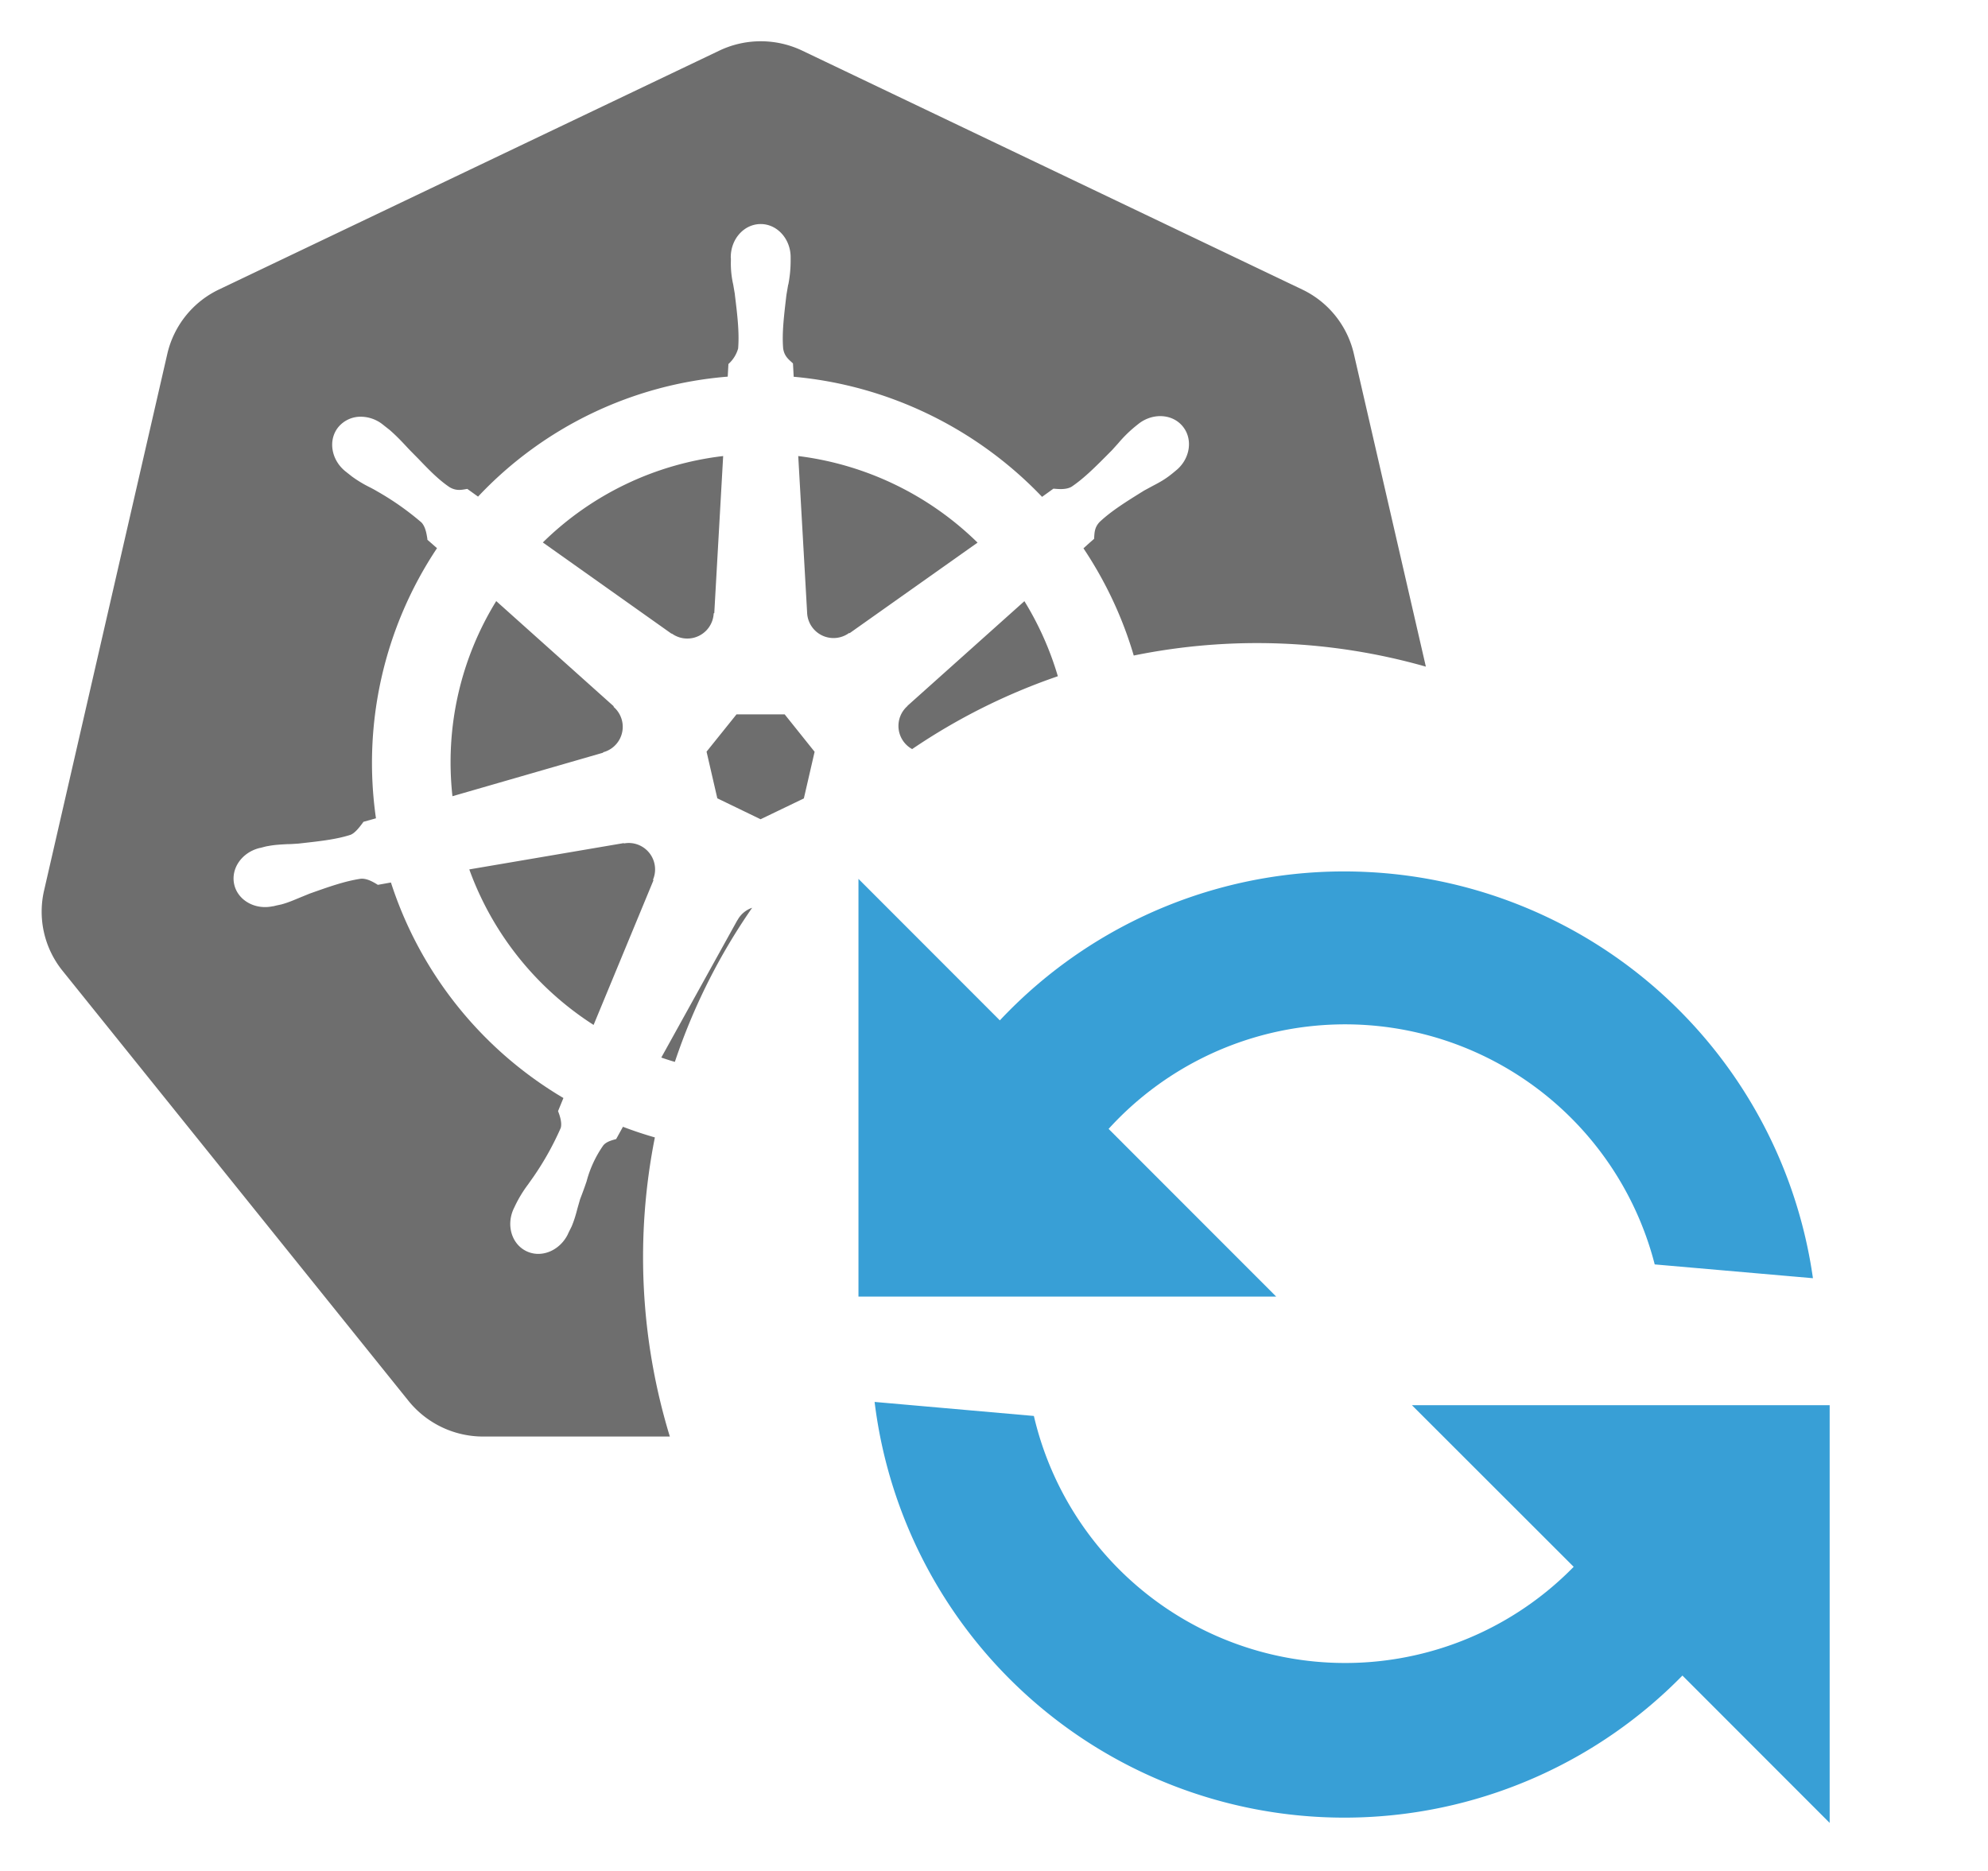 <svg width="17" height="16" viewBox="0 0 17 16" fill="none" xmlns="http://www.w3.org/2000/svg"><rect id="frame" width="17" height="16" fill="none"/><path fill-rule="evenodd" clip-rule="evenodd" d="M15.646 12.017v3.572l-1.259-1.26a4.047 4.047 0 0 1-6.908-2.34l1.362.12a2.733 2.733 0 0 0 4.616 1.29l-1.383-1.382h3.572zm-3.938-4.559a4.047 4.047 0 0 1 3.795 3.473l-1.353-.118a2.734 2.734 0 0 0-4.67-1.159l1.433 1.434H7.341V7.516l1.209 1.21a4.037 4.037 0 0 1 3.158-1.268z" fill="#389FD6"/><path fill-rule="evenodd" clip-rule="evenodd" d="M6.462.354a.823.823 0 0 0-.313.08L1.874 2.475a.812.812 0 0 0-.443.55L.377 7.615a.805.805 0 0 0 .157.686l2.96 3.68a.82.82 0 0 0 .639.304h1.595A5.25 5.25 0 0 1 5.6 9.727a3.34 3.34 0 0 1-.273-.091l-.058.105c-.043.012-.084.023-.11.054a.968.968 0 0 0-.143.308c-.017.05-.035.1-.055.151l-.023.08c-.013.051-.027.1-.05.155l-.022.044-.01.021v.001c-.07.141-.227.206-.354.145-.127-.061-.175-.223-.109-.364l.012-.025a1.076 1.076 0 0 1 .11-.181l.048-.068a2.5 2.5 0 0 0 .232-.416c.012-.043-.006-.101-.023-.144l.046-.112a3.33 3.33 0 0 1-1.475-1.843l-.112.02-.011-.007c-.032-.019-.085-.05-.136-.045-.135.02-.273.069-.439.128l-.007.003-.076.031c-.048.02-.096.041-.154.057l-.046.01-.02.005-.005.001h-.004c-.151.033-.299-.05-.33-.186-.031-.137.066-.275.217-.312l.003-.001h.003l.02-.005c.017-.005.034-.009.048-.011.058-.011.11-.013.162-.016.027 0 .055-.002.083-.004h.006c.177-.02.323-.034.453-.076.037-.015.073-.061.1-.097l.01-.014.107-.03a3.311 3.311 0 0 1 .522-2.31l-.082-.072-.001-.012c-.006-.036-.015-.099-.05-.136a2.389 2.389 0 0 0-.38-.267c-.025-.015-.05-.028-.074-.04a1.052 1.052 0 0 1-.139-.085l-.038-.03-.015-.012-.004-.003c-.122-.098-.15-.267-.062-.377a.247.247 0 0 1 .204-.09.304.304 0 0 1 .178.067l.015.012.042.033c.06.052.107.102.156.155l.023.024.07.071c.093.097.172.178.264.24.052.031.094.025.134.018l.018-.003.092.066a3.292 3.292 0 0 1 2.135-1.026l.006-.108a.28.28 0 0 0 .083-.133c.011-.136-.006-.283-.028-.46v-.004l-.014-.082a.816.816 0 0 1-.02-.206v-.02l-.001-.004V2.2c0-.157.114-.284.256-.284.141 0 .256.127.256.284v.026a1.065 1.065 0 0 1-.02.208h-.001l-.014.082-.002.014c-.02.172-.038.316-.027.45.009.06.04.088.07.115l.014.013.006.114c.813.073 1.569.445 2.124 1.027l.097-.07.014.001c.036.003.098.008.142-.018.111-.075.213-.179.336-.303l.009-.009.054-.06a1.102 1.102 0 0 1 .156-.152l.015-.012c.123-.098.294-.088.382.023.088.11.06.28-.063.377l-.018.015a.94.94 0 0 1-.038.03c-.048.036-.093.06-.139.084l-.074.04c-.153.095-.28.174-.38.268-.042.044-.044.086-.047.126l-.001.019-.04.035-.051.046c.185.277.332.584.43.917a5.274 5.274 0 0 1 2.498.095l-.616-2.676a.812.812 0 0 0-.443-.55L6.86.433a.823.823 0 0 0-.397-.079zm2.584 5.429a2.662 2.662 0 0 0-.286-.642l-1 .895v.002a.226.226 0 0 0 .04.368c.383-.26.8-.47 1.246-.623zm-2.614 1.98a.225.225 0 0 0-.126.107h-.001l-.65 1.174c.038.013.077.026.116.037.158-.473.382-.916.661-1.318zM6.184 3.9l-.076 1.343-.005.002a.226.226 0 0 1-.358.173l-.003.001-1.1-.78A2.636 2.636 0 0 1 6.184 3.9zm2.175.74a2.658 2.658 0 0 0-1.533-.74l.076 1.34v.001a.226.226 0 0 0 .359.172l.004.002L8.36 4.64zm-4.116.5l1.005.9-.001.005a.225.225 0 0 1-.089.388l-.001.004-1.288.372c-.066-.6.075-1.183.374-1.668zm2.056.969h.411l.256.32-.092.399-.37.178-.37-.179-.092-.399.257-.32zm-.919 1.1a.226.226 0 0 1 .204.314l.004.005-.512 1.237a2.65 2.65 0 0 1-1.063-1.33l1.321-.225.002.003a.228.228 0 0 1 .044-.004z" fill="#6E6E6E"/></svg>